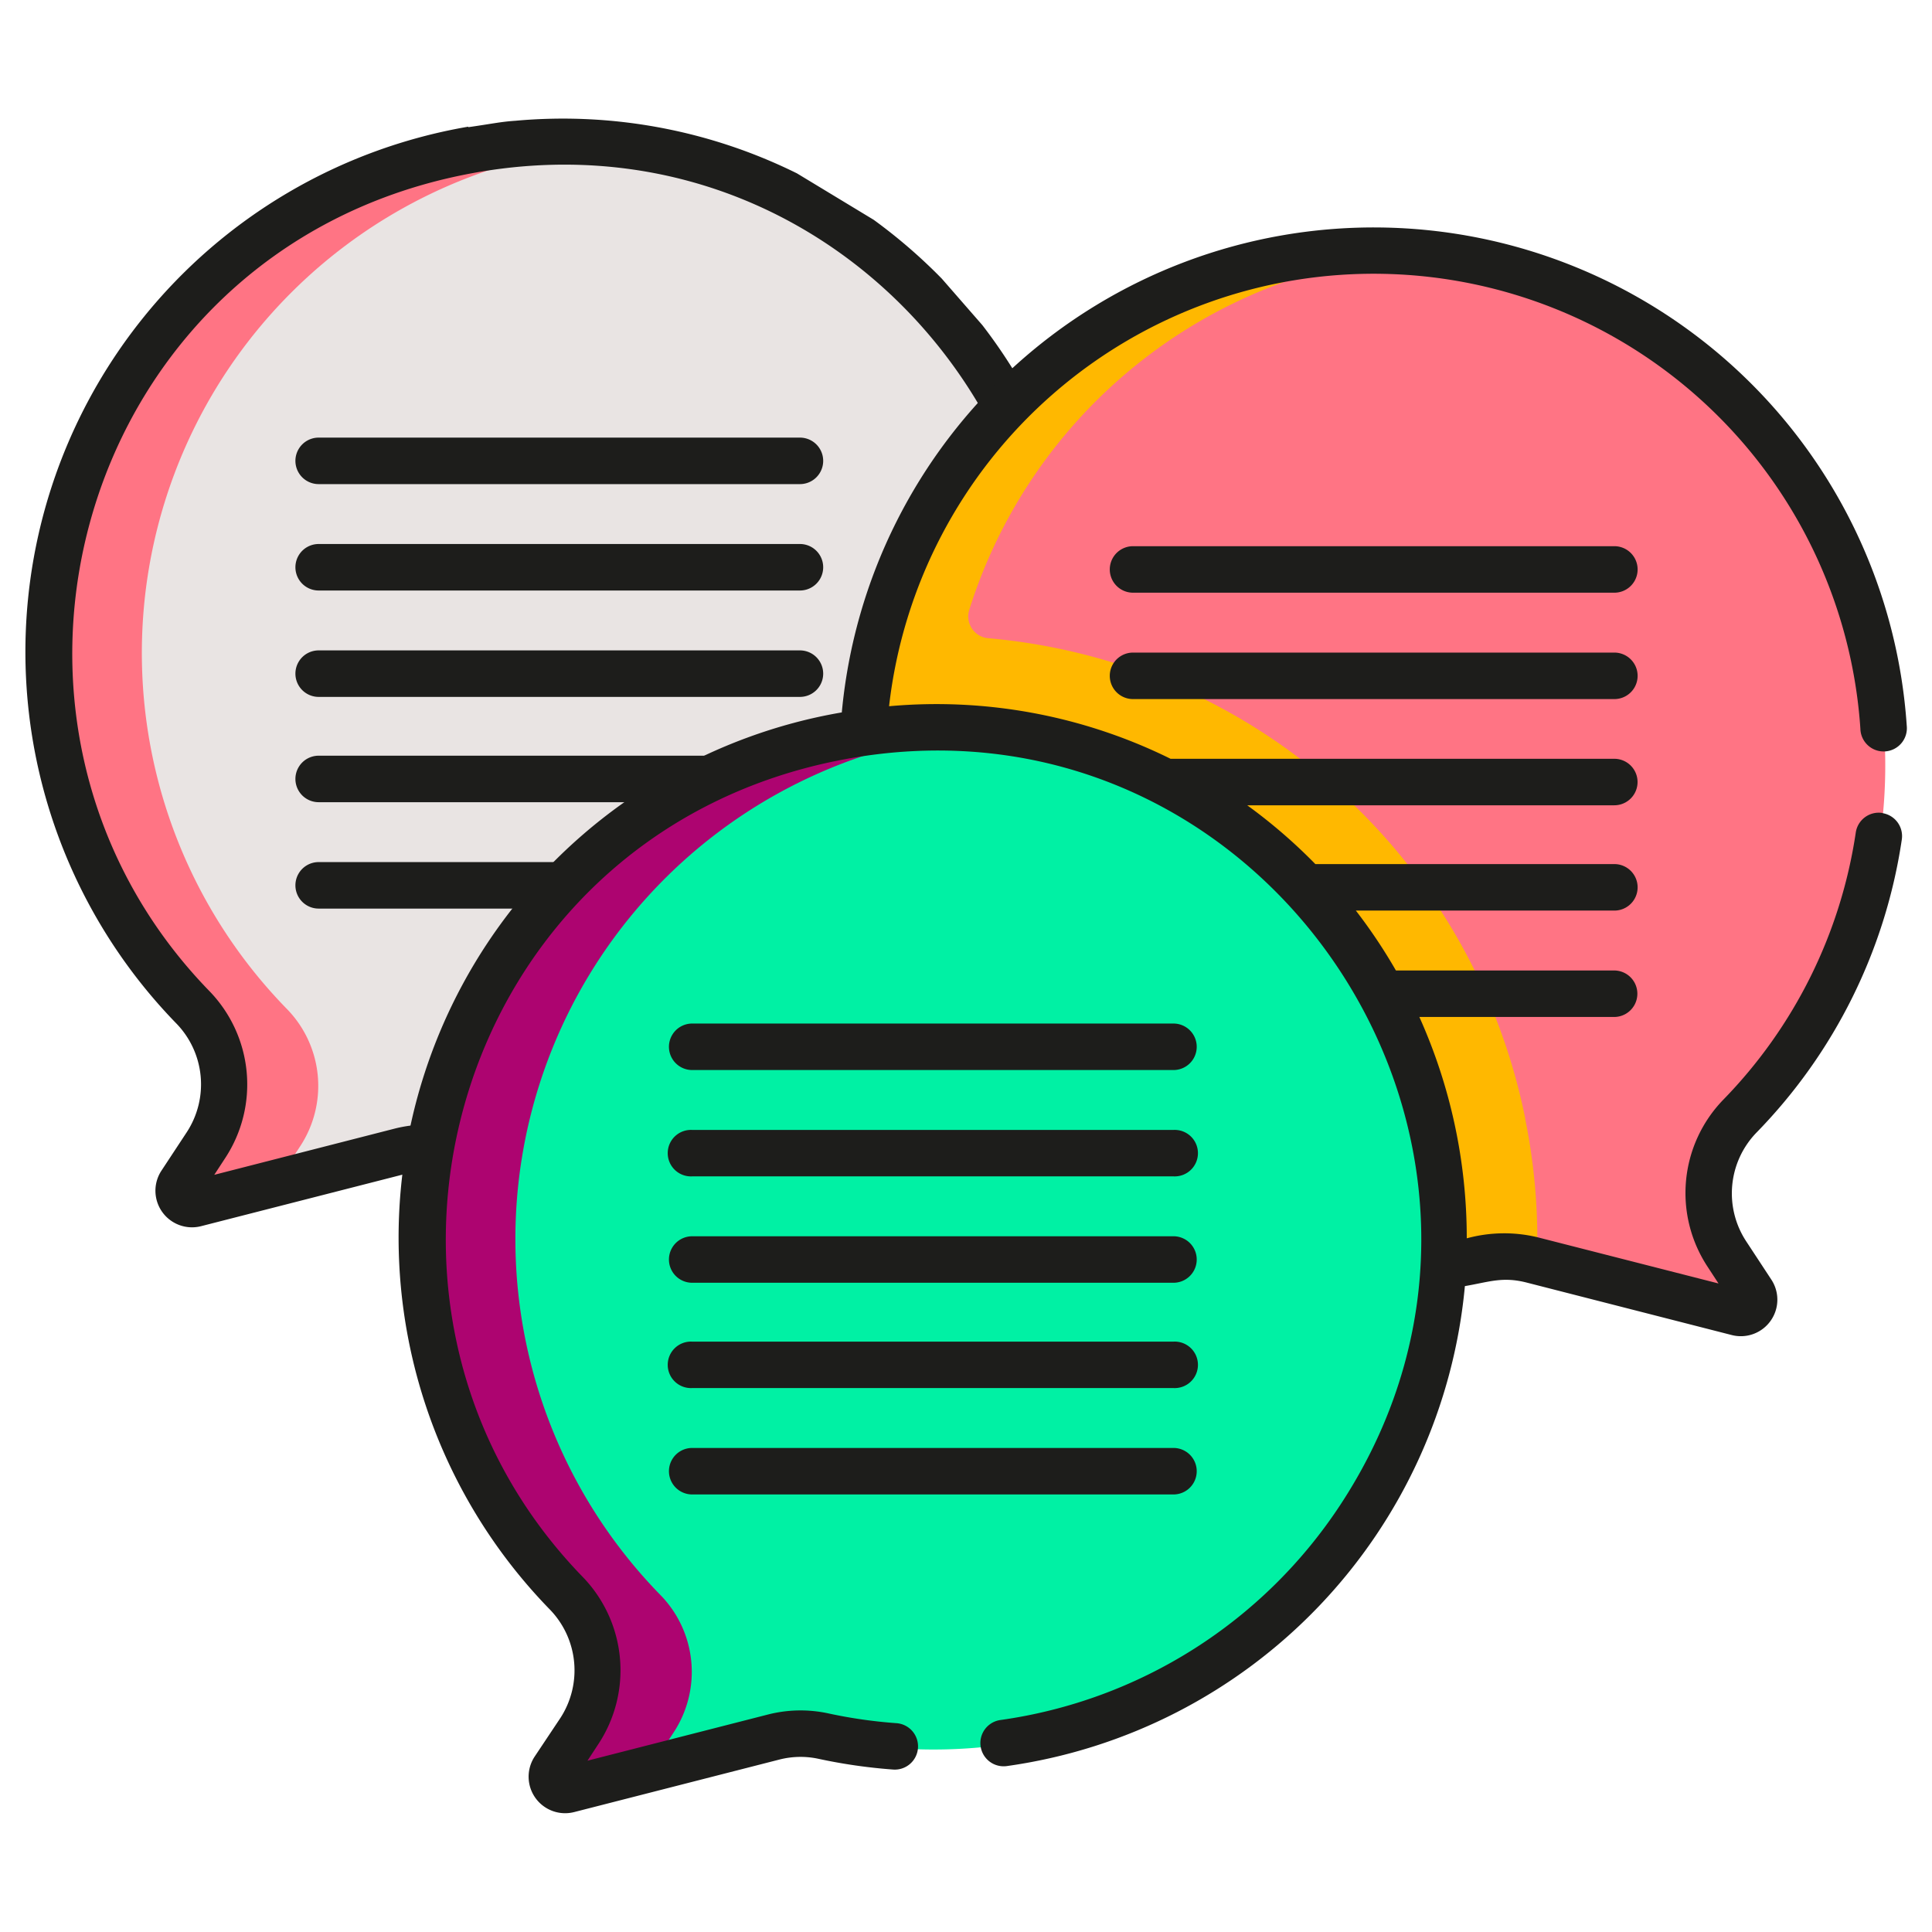 <svg id="Lager_1" data-name="Lager 1" xmlns="http://www.w3.org/2000/svg" xmlns:xlink="http://www.w3.org/1999/xlink" viewBox="0 0 299.99 299.99"><defs><style>.cls-1{fill:none;}.cls-2{clip-path:url(#clip-path);}.cls-3{fill:#e9e4e3;}.cls-4{fill:#ff7484;}.cls-5{fill:#1d1d1b;}.cls-6{fill:#ffb800;}.cls-7{fill:#00f1a4;}.cls-8{fill:#ad0470;}</style><clipPath id="clip-path"><rect class="cls-1" x="3.91" y="18.39" width="292.16" height="263.21"/></clipPath></defs><title>Namnlöst-1</title><g class="cls-2"><path class="cls-3" d="M131.22,35.54C95,11.15,44.57,21.32,20.61,57.88a79.34,79.34,0,0,0,9.54,98.85,17.09,17.09,0,0,1,2,21.28l-4,6a2.06,2.06,0,0,0,2.24,3.13L62.27,179a16.78,16.78,0,0,1,7.75-.17,79.33,79.33,0,0,0,61.2-143.32"/><path class="cls-4" d="M42.66,184l3.94-6a17.08,17.08,0,0,0-2-21.28,79.09,79.09,0,0,1,50-134.15c-28.36-2.57-57.44,10.09-74,35.3a79.34,79.34,0,0,0,9.54,98.85,17.11,17.11,0,0,1,2,21.28l-4,6a2.06,2.06,0,0,0,2.24,3.13l12.19-3.12h0"/><path class="cls-5" d="M49.48,75.17h74.73a3.61,3.61,0,0,0,0-7.22H49.48a3.61,3.61,0,0,0,0,7.22"/><path class="cls-5" d="M49.48,91.69h74.73a3.61,3.61,0,0,0,0-7.22H49.48a3.61,3.61,0,0,0,0,7.22"/><path class="cls-5" d="M49.48,108.21h74.73a3.61,3.61,0,0,0,0-7.22H49.48a3.61,3.61,0,0,0,0,7.22"/><path class="cls-5" d="M49.48,124.56h74.73a3.61,3.61,0,0,0,0-7.22H49.48a3.61,3.61,0,0,0,0,7.22"/><path class="cls-5" d="M49.48,141.08h74.73a3.61,3.61,0,1,0,0-7.22H49.48a3.61,3.61,0,1,0,0,7.22"/><path class="cls-5" d="M72.71,19.67A82.74,82.74,0,0,0,27.46,159,13.57,13.57,0,0,1,29,175.8l-3.95,6a5.68,5.68,0,0,0,6.15,8.6l31.81-8.14a13.37,13.37,0,0,1,6.09-.15,81.16,81.16,0,0,0,11.55,1.67,3.6,3.6,0,1,0,.53-7.19,75.61,75.61,0,0,1-10.54-1.53,20.7,20.7,0,0,0-9.42.2l-27.95,7.16,1.77-2.71A20.82,20.82,0,0,0,32.62,154C-8.29,112.09,12,39.28,71.89,27.17,138,13.8,186.67,86.77,150.22,142.54A75.69,75.69,0,0,1,97.3,176.1a3.61,3.61,0,1,0,1,7.15,83,83,0,0,0,71.16-74.52,44.78,44.78,0,0,0,.33-7.4A83.82,83.82,0,0,0,162.43,67l-3.68-7.21a82.88,82.88,0,0,0-6.22-9.31l-6.29-7.21a83.55,83.55,0,0,0-10.58-9.14l-11.91-7.21a81.88,81.88,0,0,0-43.7-8.17c-2.34.16-3.45.44-7.34,1"/><path class="cls-4" d="M268,196.18a17.23,17.23,0,0,1,2-21.46A80,80,0,0,0,279.64,75c-24.15-36.87-75-47.12-111.54-22.53a79.87,79.87,0,0,0-35.23,62.12,79.6,79.6,0,0,1,90.71,83.51c2.09-.29,4.17-.65,6.24-1.1a17.08,17.08,0,0,1,7.82.17l32.07,8.21a2.08,2.08,0,0,0,2.26-3.15Z"/><path class="cls-6" d="M236.83,173.67A93.33,93.33,0,0,0,153.45,99.1a3.4,3.4,0,0,1-2.95-4.4,79.36,79.36,0,0,1,68.83-55.29,79.53,79.53,0,0,0-86.46,75.22,79.6,79.6,0,0,1,90.71,83.51q3-.42,6-1.06a17.48,17.48,0,0,1,8,.13l1,.25a94.22,94.22,0,0,0-1.77-23.79"/><path class="cls-7" d="M189.23,126.51C153,102.13,102.57,112.3,78.62,148.86a79.33,79.33,0,0,0,9.53,98.84,17.1,17.1,0,0,1,2,21.28l-4,6a2.06,2.06,0,0,0,2.24,3.12L120.27,270a16.78,16.78,0,0,1,7.75-.17,79.33,79.33,0,0,0,61.21-143.32"/><path class="cls-8" d="M100.66,275l3.94-6a17.08,17.08,0,0,0-2-21.28,79.09,79.09,0,0,1,50-134.15c-28.36-2.56-57.44,10.1-73.95,35.31a79.33,79.33,0,0,0,9.53,98.84,17.08,17.08,0,0,1,2,21.28l-4,6a2.07,2.07,0,0,0,2.24,3.13l12.2-3.13h0"/><path class="cls-5" d="M107.48,166.15h74.73a3.61,3.61,0,0,0,0-7.22H107.48a3.61,3.61,0,1,0,0,7.22"/><path class="cls-5" d="M107.48,182.66h74.73a3.61,3.61,0,1,0,0-7.21H107.48a3.61,3.61,0,1,0,0,7.21"/><path class="cls-5" d="M107.48,199.18h74.73a3.61,3.61,0,0,0,0-7.22H107.48a3.61,3.61,0,0,0,0,7.22"/><path class="cls-5" d="M107.48,215.53h74.73a3.61,3.61,0,1,0,0-7.21H107.48a3.61,3.61,0,1,0,0,7.21"/><path class="cls-5" d="M107.48,232.05h74.73a3.61,3.61,0,0,0,0-7.22H107.48a3.61,3.61,0,0,0,0,7.22"/><path class="cls-5" d="M250.67,84.81H175.93a3.61,3.61,0,0,0,0,7.22h74.74a3.61,3.61,0,1,0,0-7.22"/><path class="cls-5" d="M250.67,101.33H175.93a3.61,3.61,0,0,0,0,7.22h74.74a3.61,3.61,0,1,0,0-7.22"/><path class="cls-5" d="M292.27,126.23a3.61,3.61,0,0,0-4.11,3,75.26,75.26,0,0,1-20.63,41.58,20.81,20.81,0,0,0-2.46,25.77l1.77,2.71-28-7.15a22.11,22.11,0,0,0-11.09.14,83.66,83.66,0,0,0-7.36-34.37h30.24a3.61,3.61,0,0,0,0-7.22H216.75a82.76,82.76,0,0,0-6.22-9.3h40.14a3.61,3.61,0,0,0,0-7.22H204.24a82.78,82.78,0,0,0-10.58-9.13h57a3.61,3.61,0,1,0,0-7.22H181.76a82,82,0,0,0-43.71-8.16,75.74,75.74,0,0,1,150.82,3.49,3.61,3.61,0,1,0,7.2-.45,82.95,82.95,0,0,0-165.36-2.08A82.73,82.73,0,0,0,85.46,250,13.57,13.57,0,0,1,87,266.78l-4,6a5.67,5.67,0,0,0,6.15,8.59l31.81-8.14a13.22,13.22,0,0,1,6.09-.14,84,84,0,0,0,11.56,1.67,3.61,3.61,0,1,0,.52-7.2,75.59,75.59,0,0,1-10.54-1.52,20.43,20.43,0,0,0-9.42.2l-27.95,7.15,1.77-2.7A20.84,20.84,0,0,0,90.62,245C49.71,203.07,70,130.25,129.89,118.14c66.09-13.36,114.78,59.6,78.33,115.37a75.71,75.71,0,0,1-52.92,33.57,3.61,3.61,0,0,0,1,7.15,83,83,0,0,0,71.16-74.53c3.84-.66,5.86-1.51,9.63-.54l31.81,8.14a5.67,5.67,0,0,0,6.15-8.6l-3.94-6a13.56,13.56,0,0,1,1.58-16.79,82.4,82.4,0,0,0,22.61-45.54,3.61,3.61,0,0,0-3-4.11"/></g></svg>